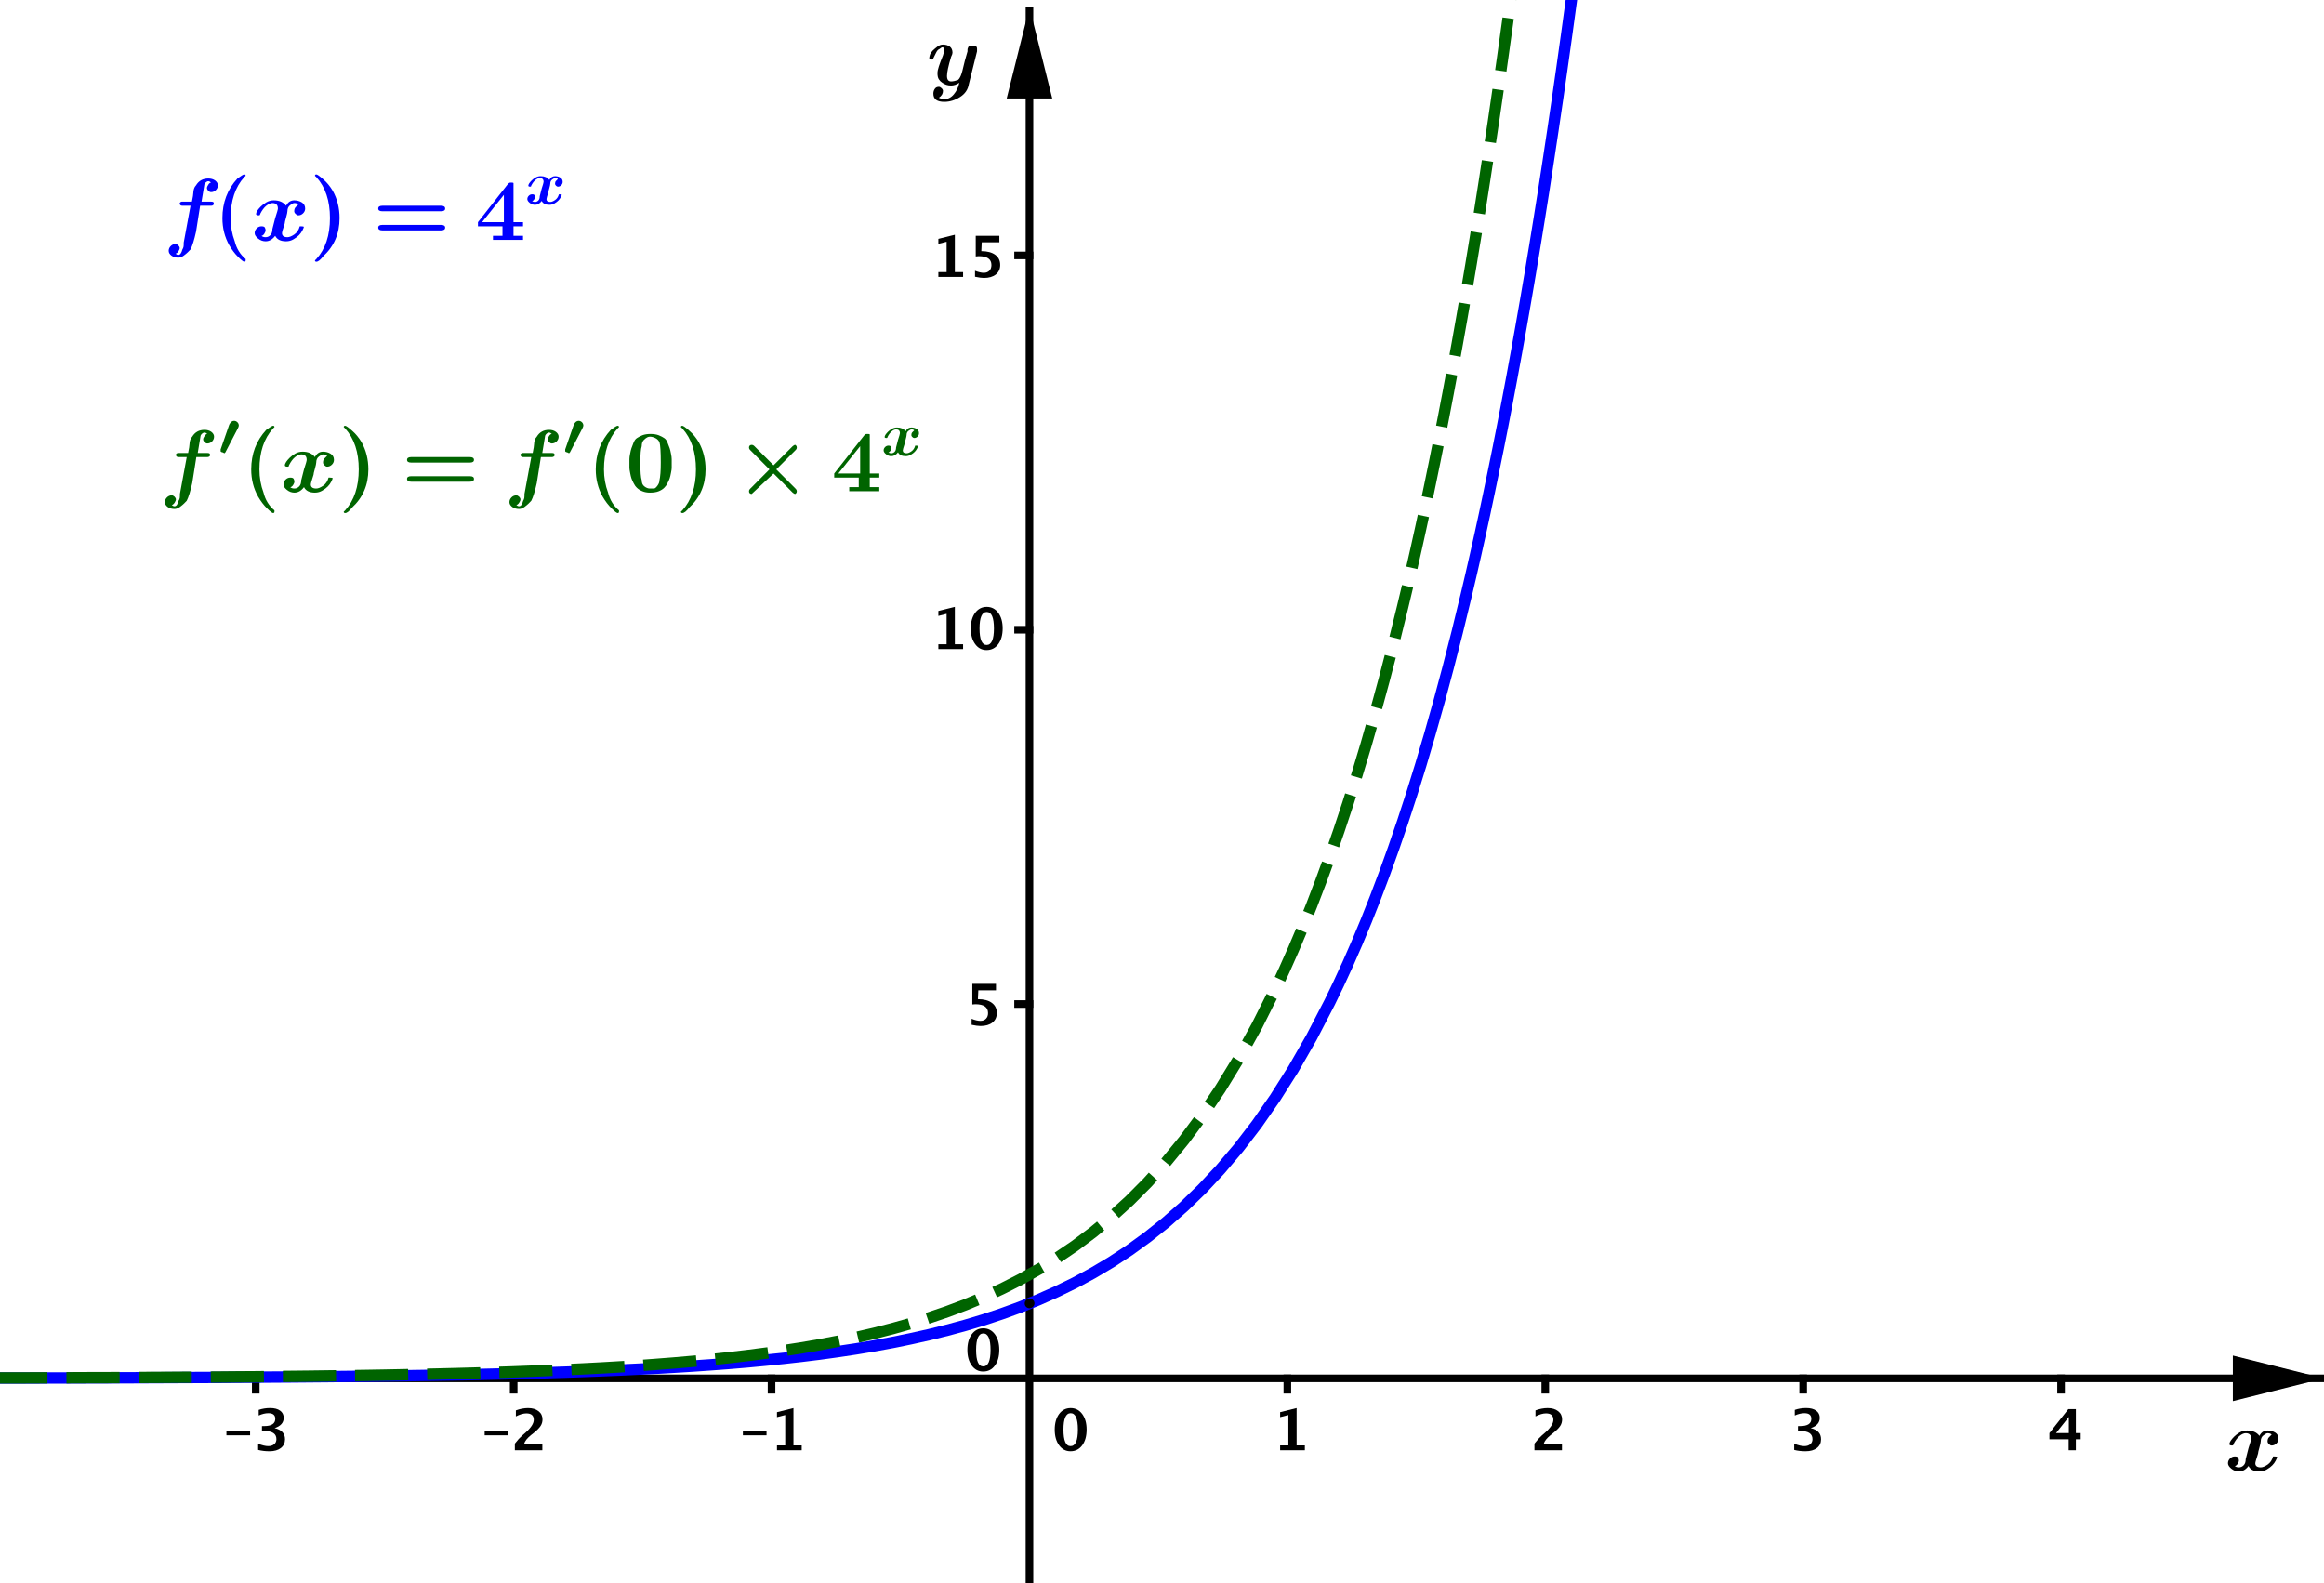 <?xml version='1.0' ?><svg xmlns:dc="http://purl.org/dc/elements/1.1/" xmlns:cc="http://creativecommons.org/ns#" xmlns:rdf="http://www.w3.org/1999/02/22-rdf-syntax-ns#" xmlns:svg="http://www.w3.org/2000/svg" xmlns="http://www.w3.org/2000/svg" id="svg2" version="1.1" width="347.614" height="236.855" viewBox="0.0 6.810079546953406e-2 612 417" preserveAspectRatio="none">
  <defs id="defs630" />
  <title id="title4" />
  <g id="g6" stroke-linecap="square" stroke-miterlimit="10.000" stroke-width="1" stroke-dasharray="none" stroke-dashoffset="0" stroke-linejoin="miter">
    <clipPath id="clip1">
      <path id="path9" d="M 0 0 L 0 417.00 L 614.00 417.00 L 614.00 0 z" />
    </clipPath>
    <g id="g11" clip-path="url(#clip1)">
      <g id="g13" stroke="#000000" stroke-opacity="1" fill="none" stroke-linecap="butt" stroke-width="2">
        <path id="path15" d="M 271.10 3 L 271.10 417.00" />
      </g>
    </g>
    <clipPath id="clip2">
      <path id="path18" d="M 0 0 L 0 417.00 L 614.00 417.00 L 614.00 0 z" />
    </clipPath>
    <g id="g20" clip-path="url(#clip2)">
      <g id="g22" fill="#000000" stroke="none" fill-rule="evenodd" fill-opacity="1">
        <path id="path24" d="M 271.10 2 L 265.10 26.000 L 277.10 26.000" />
      </g>
    </g>
    <clipPath id="clip3">
      <path id="path27" d="M 0 0 L 0 417.00 L 614.00 417.00 L 614.00 0 z" />
    </clipPath>
    <g id="g29" clip-path="url(#clip3)">
      <g id="g31" stroke="#000000" stroke-opacity="1" fill="none" stroke-linecap="butt" stroke-width="2">
        <path id="path33" d="M 0 363.06 L 611.00 363.06" />
      </g>
    </g>
    <clipPath id="clip4">
      <path id="path36" d="M 0 0 L 0 417.00 L 614.00 417.00 L 614.00 0 z" />
    </clipPath>
    <g id="g38" clip-path="url(#clip4)">
      <g id="g40" fill="#000000" stroke="none" fill-rule="evenodd" fill-opacity="1">
        <path id="path42" d="M 612.00 363.06 L 588.00 357.06 L 588.00 369.06" />
      </g>
    </g>
    <clipPath id="clip5">
      <path id="path45" d="M 0 0 L 0 417.00 L 614.00 417.00 L 614.00 0 z" />
    </clipPath>
    <g id="g47" clip-path="url(#clip5)">
      <g id="g49" fill="#000000" stroke="none" fill-rule="nonzero" fill-opacity="1">
        <path id="path51" d="M 59.630 378.07 L 59.630 376.90 L 65.863 376.90 L 65.863 378.07 z M 67.979 381.92 L 67.979 380.29 Q 69.591 380.92 70.638 380.92 Q 71.612 380.92 72.202 380.42 Q 72.792 379.92 72.792 379.09 Q 72.792 376.95 69.649 376.95 L 68.983 376.95 L 68.983 375.65 L 69.547 375.64 Q 72.491 375.64 72.491 373.72 Q 72.491 372.24 70.675 372.24 Q 69.481 372.24 68.126 372.85 L 68.126 371.37 Q 69.554 370.88 71.136 370.88 Q 72.813 370.88 73.762 371.57 Q 74.710 372.26 74.710 373.47 Q 74.710 375.39 72.315 376.18 Q 75.055 376.81 75.055 379.11 Q 75.055 380.57 73.956 381.42 Q 72.857 382.27 70.968 382.27 Q 69.364 382.27 67.979 381.92 z" />
      </g>
    </g>
    <clipPath id="clip6">
      <path id="path54" d="M 0 0 L 0 417.00 L 614.00 417.00 L 614.00 0 z" />
    </clipPath>
    <g id="g56" clip-path="url(#clip6)">
      <g id="g58" stroke="#000000" stroke-opacity="1" fill="none" stroke-linecap="butt" stroke-width="2">
        <path id="path60" d="M 67.350 363.06 L 67.350 366.06" />
      </g>
    </g>
    <clipPath id="clip7">
      <path id="path63" d="M 0 0 L 0 417.00 L 614.00 417.00 L 614.00 0 z" />
    </clipPath>
    <g id="g65" clip-path="url(#clip7)">
      <g id="g67" fill="#000000" stroke="none" fill-rule="nonzero" fill-opacity="1">
        <path id="path69" d="M 127.63 378.07 L 127.63 376.90 L 133.86 376.90 L 133.86 378.07 z M 135.58 382.00 L 135.58 380.29 L 135.69 380.12 Q 136.57 378.96 137.48 378.16 L 138.37 377.38 Q 140.56 375.44 140.56 373.99 Q 140.56 372.29 138.62 372.29 Q 137.43 372.29 135.85 373.09 L 135.85 371.50 Q 137.51 370.89 139.06 370.89 Q 140.78 370.89 141.82 371.71 Q 142.86 372.52 142.86 373.89 Q 142.86 374.84 142.36 375.61 Q 141.85 376.39 140.58 377.42 L 139.85 378.00 Q 138.32 379.23 138.03 380.29 L 142.82 380.29 L 142.82 382.00 z" />
      </g>
    </g>
    <clipPath id="clip8">
      <path id="path72" d="M 0 0 L 0 417.00 L 614.00 417.00 L 614.00 0 z" />
    </clipPath>
    <g id="g74" clip-path="url(#clip8)">
      <g id="g76" stroke="#000000" stroke-opacity="1" fill="none" stroke-linecap="butt" stroke-width="2">
        <path id="path78" d="M 135.27 363.06 L 135.27 366.06" />
      </g>
    </g>
    <clipPath id="clip9">
      <path id="path81" d="M 0 0 L 0 417.00 L 614.00 417.00 L 614.00 0 z" />
    </clipPath>
    <g id="g83" clip-path="url(#clip9)">
      <g id="g85" fill="#000000" stroke="none" fill-rule="nonzero" fill-opacity="1">
        <path id="path87" d="M 195.63 378.07 L 195.63 376.90 L 201.86 376.90 L 201.86 378.07 z M 204.61 382.00 L 204.61 380.73 L 206.78 380.73 L 206.78 372.73 L 204.61 373.28 L 204.61 371.97 L 208.95 370.89 L 208.95 380.73 L 211.12 380.73 L 211.12 382.00 z" />
      </g>
    </g>
    <clipPath id="clip10">
      <path id="path90" d="M 0 0 L 0 417.00 L 614.00 417.00 L 614.00 0 z" />
    </clipPath>
    <g id="g92" clip-path="url(#clip10)">
      <g id="g94" stroke="#000000" stroke-opacity="1" fill="none" stroke-linecap="butt" stroke-width="2">
        <path id="path96" d="M 203.18 363.06 L 203.18 366.06" />
      </g>
    </g>
    <clipPath id="clip11">
      <path id="path99" d="M 0 0 L 0 417.00 L 614.00 417.00 L 614.00 0 z" />
    </clipPath>
    <g id="g101" clip-path="url(#clip11)">
      <g id="g103" fill="#000000" stroke="none" fill-rule="nonzero" fill-opacity="1">
        <path id="path105" d="M 281.90 382.27 Q 280.05 382.27 278.90 380.69 Q 277.75 379.11 277.75 376.58 Q 277.75 374.02 278.90 372.46 Q 280.06 370.89 281.95 370.89 Q 283.83 370.89 284.99 372.45 Q 286.15 374.02 286.15 376.55 Q 286.15 379.15 284.99 380.71 Q 283.83 382.27 281.90 382.27 z M 281.92 380.92 Q 283.85 380.92 283.85 376.58 Q 283.85 372.24 281.95 372.24 Q 280.05 372.24 280.05 376.57 Q 280.05 380.92 281.92 380.92 z" />
      </g>
    </g>
    <clipPath id="clip12">
      <path id="path108" d="M 0 0 L 0 417.00 L 614.00 417.00 L 614.00 0 z" />
    </clipPath>
    <g id="g110" clip-path="url(#clip12)">
      <g id="g112" fill="#000000" stroke="none" fill-rule="nonzero" fill-opacity="1">
        <path id="path114" d="M 337.11 382.00 L 337.11 380.73 L 339.28 380.73 L 339.28 372.73 L 337.11 373.28 L 337.11 371.97 L 341.45 370.89 L 341.45 380.73 L 343.62 380.73 L 343.62 382.00 z" />
      </g>
    </g>
    <clipPath id="clip13">
      <path id="path117" d="M 0 0 L 0 417.00 L 614.00 417.00 L 614.00 0 z" />
    </clipPath>
    <g id="g119" clip-path="url(#clip13)">
      <g id="g121" stroke="#000000" stroke-opacity="1" fill="none" stroke-linecap="butt" stroke-width="2">
        <path id="path123" d="M 339.01 363.06 L 339.01 366.06" />
      </g>
    </g>
    <clipPath id="clip14">
      <path id="path126" d="M 0 0 L 0 417.00 L 614.00 417.00 L 614.00 0 z" />
    </clipPath>
    <g id="g128" clip-path="url(#clip14)">
      <g id="g130" fill="#000000" stroke="none" fill-rule="nonzero" fill-opacity="1">
        <path id="path132" d="M 404.08 382.00 L 404.08 380.29 L 404.19 380.12 Q 405.07 378.96 405.98 378.16 L 406.87 377.38 Q 409.06 375.44 409.06 373.99 Q 409.06 372.29 407.12 372.29 Q 405.93 372.29 404.35 373.09 L 404.35 371.50 Q 406.01 370.89 407.56 370.89 Q 409.28 370.89 410.32 371.71 Q 411.36 372.52 411.36 373.89 Q 411.36 374.84 410.86 375.61 Q 410.35 376.39 409.08 377.42 L 408.35 378.00 Q 406.82 379.23 406.53 380.29 L 411.32 380.29 L 411.32 382.00 z" />
      </g>
    </g>
    <clipPath id="clip15">
      <path id="path135" d="M 0 0 L 0 417.00 L 614.00 417.00 L 614.00 0 z" />
    </clipPath>
    <g id="g137" clip-path="url(#clip15)">
      <g id="g139" stroke="#000000" stroke-opacity="1" fill="none" stroke-linecap="butt" stroke-width="2">
        <path id="path141" d="M 406.93 363.06 L 406.93 366.06" />
      </g>
    </g>
    <clipPath id="clip16">
      <path id="path144" d="M 0 0 L 0 417.00 L 614.00 417.00 L 614.00 0 z" />
    </clipPath>
    <g id="g146" clip-path="url(#clip16)">
      <g id="g148" fill="#000000" stroke="none" fill-rule="nonzero" fill-opacity="1">
        <path id="path150" d="M 472.48 381.92 L 472.48 380.29 Q 474.09 380.92 475.14 380.92 Q 476.11 380.92 476.70 380.42 Q 477.29 379.92 477.29 379.09 Q 477.29 376.95 474.15 376.95 L 473.48 376.95 L 473.48 375.65 L 474.05 375.64 Q 476.99 375.64 476.99 373.72 Q 476.99 372.24 475.17 372.24 Q 473.98 372.24 472.63 372.85 L 472.63 371.37 Q 474.05 370.88 475.64 370.88 Q 477.31 370.88 478.26 371.57 Q 479.21 372.26 479.21 373.47 Q 479.21 375.39 476.82 376.18 Q 479.55 376.81 479.55 379.11 Q 479.55 380.57 478.46 381.42 Q 477.36 382.27 475.47 382.27 Q 473.86 382.27 472.48 381.92 z" />
      </g>
    </g>
    <clipPath id="clip17">
      <path id="path153" d="M 0 0 L 0 417.00 L 614.00 417.00 L 614.00 0 z" />
    </clipPath>
    <g id="g155" clip-path="url(#clip17)">
      <g id="g157" stroke="#000000" stroke-opacity="1" fill="none" stroke-linecap="butt" stroke-width="2">
        <path id="path159" d="M 474.84 363.06 L 474.84 366.06" />
      </g>
    </g>
    <clipPath id="clip18">
      <path id="path162" d="M 0 0 L 0 417.00 L 614.00 417.00 L 614.00 0 z" />
    </clipPath>
    <g id="g164" clip-path="url(#clip18)">
      <g id="g166" fill="#000000" stroke="none" fill-rule="nonzero" fill-opacity="1">
        <path id="path168" d="M 544.76 382.00 L 544.76 379.11 L 539.70 379.11 L 539.70 377.48 L 544.68 371.16 L 546.66 371.16 L 546.66 377.48 L 547.93 377.48 L 547.93 379.11 L 546.66 379.11 L 546.66 382.00 z M 541.44 377.48 L 544.81 377.48 L 544.81 373.23 z" />
      </g>
    </g>
    <clipPath id="clip19">
      <path id="path171" d="M 0 0 L 0 417.00 L 614.00 417.00 L 614.00 0 z" />
    </clipPath>
    <g id="g173" clip-path="url(#clip19)">
      <g id="g175" stroke="#000000" stroke-opacity="1" fill="none" stroke-linecap="butt" stroke-width="2">
        <path id="path177" d="M 542.76 363.06 L 542.76 366.06" />
      </g>
    </g>
    <clipPath id="clip20">
      <path id="path180" d="M 0 0 L 0 417.00 L 614.00 417.00 L 614.00 0 z" />
    </clipPath>
    <g id="g182" clip-path="url(#clip20)">
      <g id="g184" fill="#000000" stroke="none" fill-rule="nonzero" fill-opacity="1">
        <path id="path186" d="M 258.90 361.27 Q 257.05 361.27 255.90 359.69 Q 254.75 358.11 254.75 355.58 Q 254.75 353.02 255.90 351.46 Q 257.06 349.89 258.95 349.89 Q 260.83 349.89 261.99 351.45 Q 263.15 353.02 263.15 355.55 Q 263.15 358.15 261.99 359.71 Q 260.83 361.27 258.90 361.27 z M 258.92 359.92 Q 260.85 359.92 260.85 355.58 Q 260.85 351.24 258.95 351.24 Q 257.05 351.24 257.05 355.57 Q 257.05 359.92 258.92 359.92 z" />
      </g>
    </g>
    <clipPath id="clip21">
      <path id="path189" d="M 0 0 L 0 417.00 L 614.00 417.00 L 614.00 0 z" />
    </clipPath>
    <g id="g191" clip-path="url(#clip21)">
      <g id="g193" fill="#000000" stroke="none" fill-rule="nonzero" fill-opacity="1">
        <path id="path195" d="M 255.86 269.96 L 255.86 268.38 Q 257.24 268.92 258.17 268.92 Q 259.10 268.92 259.64 268.36 Q 260.19 267.81 260.19 266.87 Q 260.19 264.54 256.84 264.54 Q 256.45 264.54 256.05 264.60 L 256.05 259.16 L 262.28 259.16 L 262.28 260.87 L 257.63 260.87 L 257.52 263.21 Q 259.87 263.21 261.18 264.17 Q 262.50 265.13 262.50 266.85 Q 262.50 268.44 261.35 269.36 Q 260.20 270.27 258.20 270.27 Q 257.35 270.27 255.86 269.96 z" />
      </g>
    </g>
    <clipPath id="clip22">
      <path id="path198" d="M 0 0 L 0 417.00 L 614.00 417.00 L 614.00 0 z" />
    </clipPath>
    <g id="g200" clip-path="url(#clip22)">
      <g id="g202" stroke="#000000" stroke-opacity="1" fill="none" stroke-linecap="butt" stroke-width="2">
        <path id="path204" d="M 268.10 264.49 L 271.10 264.49" />
      </g>
    </g>
    <clipPath id="clip23">
      <path id="path207" d="M 0 0 L 0 417.00 L 614.00 417.00 L 614.00 0 z" />
    </clipPath>
    <g id="g209" clip-path="url(#clip23)">
      <g id="g211" fill="#000000" stroke="none" fill-rule="nonzero" fill-opacity="1">
        <path id="path213" d="M 247.11 171.00 L 247.11 169.73 L 249.28 169.73 L 249.28 161.73 L 247.11 162.28 L 247.11 160.97 L 251.45 159.89 L 251.45 169.73 L 253.62 169.73 L 253.62 171.00 z M 259.79 171.27 Q 257.95 171.27 256.80 169.69 Q 255.64 168.11 255.64 165.58 Q 255.64 163.02 256.80 161.46 Q 257.96 159.89 259.85 159.89 Q 261.72 159.89 262.88 161.45 Q 264.04 163.02 264.04 165.55 Q 264.04 168.15 262.88 169.71 Q 261.72 171.27 259.79 171.27 z M 259.82 169.92 Q 261.74 169.92 261.74 165.58 Q 261.74 161.24 259.85 161.24 Q 257.95 161.24 257.95 165.57 Q 257.95 169.92 259.82 169.92 z" />
      </g>
    </g>
    <clipPath id="clip24">
      <path id="path216" d="M 0 0 L 0 417.00 L 614.00 417.00 L 614.00 0 z" />
    </clipPath>
    <g id="g218" clip-path="url(#clip24)">
      <g id="g220" stroke="#000000" stroke-opacity="1" fill="none" stroke-linecap="butt" stroke-width="2">
        <path id="path222" d="M 268.10 165.91 L 271.10 165.91" />
      </g>
    </g>
    <clipPath id="clip25">
      <path id="path225" d="M 0 0 L 0 417.00 L 614.00 417.00 L 614.00 0 z" />
    </clipPath>
    <g id="g227" clip-path="url(#clip25)">
      <g id="g229" fill="#000000" stroke="none" fill-rule="nonzero" fill-opacity="1">
        <path id="path231" d="M 247.11 73.000 L 247.11 71.733 L 249.28 71.733 L 249.28 63.735 L 247.11 64.277 L 247.11 62.973 L 251.45 61.889 L 251.45 71.733 L 253.62 71.733 L 253.62 73.000 z M 256.76 72.956 L 256.76 71.381 Q 258.14 71.916 259.06 71.916 Q 259.99 71.916 260.54 71.363 Q 261.08 70.810 261.08 69.865 Q 261.08 67.536 257.74 67.536 Q 257.34 67.536 256.95 67.602 L 256.95 62.160 L 263.17 62.160 L 263.17 63.874 L 258.53 63.874 L 258.42 66.210 Q 260.76 66.210 262.08 67.170 Q 263.39 68.129 263.39 69.851 Q 263.39 71.440 262.24 72.355 Q 261.09 73.271 259.09 73.271 Q 258.24 73.271 256.76 72.956 z" />
      </g>
    </g>
    <clipPath id="clip26">
      <path id="path234" d="M 0 0 L 0 417.00 L 614.00 417.00 L 614.00 0 z" />
    </clipPath>
    <g id="g236" clip-path="url(#clip26)">
      <g id="g238" stroke="#000000" stroke-opacity="1" fill="none" stroke-linecap="butt" stroke-width="2">
        <path id="path240" d="M 268.10 67.340 L 271.10 67.340" />
      </g>
    </g>
    <g id="misc" />
    <g id="layer0">
      <clipPath id="clip27">
        <path id="path245" d="M 0 0 L 0 417.00 L 614.00 417.00 L 614.00 0 z" />
      </clipPath>
      <g id="g247" clip-path="url(#clip27)">
        <g id="g249" stroke="#0000ff" stroke-opacity="1" fill="none" stroke-linecap="round" stroke-width="3" stroke-linejoin="round">
          <path id="path251" d="M 0 362.98 L 4.797 362.97 L 9.594 362.97 L 14.391 362.96 L 19.188 362.95 L 23.984 362.93 L 28.781 362.92 L 33.578 362.91 L 38.375 362.89 L 43.172 362.87 L 47.969 362.85 L 52.766 362.83 L 57.562 362.81 L 62.359 362.78 L 67.156 362.75 L 71.953 362.72 L 76.750 362.69 L 81.547 362.65 L 86.344 362.61 L 91.141 362.56 L 95.938 362.51 L 100.73 362.45 L 105.53 362.39 L 110.33 362.32 L 115.12 362.24 L 119.92 362.16 L 124.72 362.07 L 129.52 361.96 L 134.31 361.85 L 139.11 361.73 L 143.91 361.59 L 148.70 361.44 L 153.50 361.27 L 158.30 361.09 L 163.09 360.89 L 167.89 360.66 L 172.69 360.42 L 177.48 360.14 L 182.28 359.84 L 187.08 359.51 L 191.88 359.15 L 196.67 358.75 L 201.47 358.30 L 206.27 357.81 L 211.06 357.27 L 215.86 356.68 L 220.66 356.02 L 225.45 355.30 L 230.25 354.50 L 235.05 353.62 L 239.84 352.64 L 244.64 351.57 L 249.44 350.39 L 254.23 349.09 L 259.03 347.65 L 263.83 346.06 L 268.62 344.32 L 273.42 342.39 L 278.22 340.26 L 283.02 337.92 L 287.81 335.33 L 292.61 332.48 L 297.41 329.33 L 302.20 325.86 L 307.00 322.03 L 311.80 317.81 L 316.59 313.16 L 321.39 308.02 L 326.19 302.36 L 330.98 296.12 L 335.78 289.23 L 340.58 281.64 L 345.38 273.26 L 350.17 264.02 L 352.57 259.05 L 354.97 253.84 L 357.37 248.36 L 359.77 242.60 L 362.16 236.56 L 364.56 230.21 L 366.96 223.54 L 369.36 216.54 L 371.76 209.19 L 374.16 201.47 L 376.55 193.36 L 378.95 184.85 L 381.35 175.91 L 383.75 166.52 L 386.15 156.65 L 387.35 151.54 L 388.55 146.30 L 389.75 140.93 L 390.95 135.42 L 392.14 129.78 L 393.34 124.00 L 394.54 118.08 L 395.74 112.00 L 396.94 105.78 L 398.14 99.407 L 399.34 92.874 L 400.54 86.178 L 401.74 79.317 L 402.94 72.286 L 404.14 65.080 L 405.34 57.696 L 406.54 50.129 L 407.73 42.374 L 408.93 34.427 L 410.13 26.283 L 411.33 17.938 L 412.53 9.385 L 413.73 .621 L 414.93 -8.361" />
          <title id="title253">Function f</title>
          <desc id="desc255">Function f: f(x) = a^x</desc>
        </g>
      </g>
      <clipPath id="clip28">
        <path id="path258" d="M 0 0 L 0 417.00 L 614.00 417.00 L 614.00 0 z" />
      </clipPath>
      <g id="g260" clip-path="url(#clip28)">
        <g id="g262" stroke="#006400" stroke-opacity="1" fill="none" stroke-linecap="butt" stroke-width="3" stroke-dasharray="11.000,8" stroke-linejoin="round">
          <path id="path264" d="M 0 362.95 L 4.797 362.94 L 9.594 362.93 L 14.391 362.92 L 19.188 362.90 L 23.984 362.88 L 28.781 362.87 L 33.578 362.85 L 38.375 362.82 L 43.172 362.80 L 47.969 362.77 L 52.766 362.74 L 57.562 362.71 L 62.359 362.67 L 67.156 362.64 L 71.953 362.59 L 76.750 362.54 L 81.547 362.49 L 86.344 362.43 L 91.141 362.37 L 95.938 362.30 L 100.73 362.22 L 105.53 362.13 L 110.33 362.03 L 115.12 361.93 L 119.92 361.81 L 124.72 361.68 L 129.52 361.54 L 134.31 361.39 L 139.11 361.21 L 143.91 361.02 L 148.70 360.81 L 153.50 360.58 L 158.30 360.33 L 163.09 360.05 L 167.89 359.74 L 172.69 359.39 L 177.48 359.02 L 182.28 358.60 L 187.08 358.14 L 191.88 357.64 L 196.67 357.08 L 201.47 356.46 L 206.27 355.78 L 211.06 355.04 L 215.86 354.21 L 220.66 353.30 L 225.45 352.30 L 230.25 351.19 L 235.05 349.97 L 239.84 348.62 L 244.64 347.13 L 249.44 345.50 L 254.23 343.69 L 259.03 341.70 L 263.83 339.50 L 268.62 337.07 L 273.42 334.40 L 278.22 331.45 L 283.02 328.20 L 287.81 324.62 L 292.61 320.66 L 297.41 316.30 L 302.20 311.49 L 307.00 306.18 L 311.80 300.33 L 316.59 293.88 L 321.39 286.76 L 326.19 278.91 L 330.98 270.26 L 335.78 260.71 L 338.18 255.58 L 340.58 250.18 L 342.98 244.52 L 345.38 238.57 L 347.77 232.33 L 350.17 225.77 L 352.57 218.88 L 354.97 211.64 L 357.37 204.05 L 359.77 196.07 L 362.16 187.69 L 364.56 178.89 L 366.96 169.65 L 369.36 159.94 L 370.56 154.91 L 371.76 149.75 L 372.96 144.47 L 374.16 139.05 L 375.36 133.50 L 376.55 127.81 L 377.75 121.98 L 378.95 116.01 L 380.15 109.88 L 381.35 103.61 L 382.55 97.180 L 383.75 90.591 L 384.95 83.839 L 386.15 76.920 L 387.35 69.829 L 388.55 62.563 L 389.75 55.116 L 390.95 47.485 L 392.14 39.665 L 393.34 31.651 L 394.54 23.438 L 395.74 15.022 L 396.94 6.398 L 398.14 -2.441 L 399.34 -11.498" />
          <title id="title266">Function f&#39;</title>
          <desc id="desc268">Function f&#39;: Derivative of f: f&#39;(x) = a^x ln(a)</desc>
        </g>
      </g>
      <clipPath id="clip29">
        <path id="path271" d="M 0 0 L 0 417.00 L 614.00 417.00 L 614.00 0 z" />
      </clipPath>
      <g id="g273" clip-path="url(#clip29)">
        <g id="g275" stroke="#000000" stroke-opacity="1" fill="none" stroke-linecap="round" stroke-width="2.5" stroke-linejoin="round">
          <path id="path277" d="M 271.10 343.35 L 271.16 343.32" />
          <title id="title279">Segment i</title>
          <desc id="desc281">Segment i: Segment [A, B]</desc>
        </g>
      </g>
      <g id="g283" transform="matrix(23.000, 0, 0, 23.000, 42.000, 129.44)">
        <clipPath id="clip30">
          <path id="path286" d="M -1.826 -5.628 L -1.826 12.503 L 24.870 12.503 L 24.870 -5.628 z" />
        </clipPath>
        <g id="g288" clip-path="url(#clip30)">
          <g id="g290" fill="#006400" stroke="none" fill-rule="nonzero" fill-opacity="1">
            <path id="path292" d="M .422 -.391 L .375 -.094 Q .344 .047 .312 .109 Q .297 .125 .281 .141 Q .266 .156 .234 .18 Q .203 .203 .172 .203 Q .125 .203 .094 .18 Q .062 .156 .062 .125 Q .062 .094 .086 .07 Q .109 .047 .141 .047 Q .156 .047 .172 .062 Q .188 .078 .188 .094 Q .188 .109 .172 .133 Q .156 .156 .141 .156 Q .156 .172 .172 .172 Q .203 .172 .219 .109 Q .219 .109 .227 .094 Q .234 .078 .234 .055 Q .234 .031 .234 .031 L .312 -.391 L .219 -.391 Q .188 -.391 .188 -.422 Q .188 -.422 .195 -.43 Q .203 -.438 .211 -.438 Q .219 -.438 .234 -.438 L .328 -.438 Q .344 -.516 .344 -.539 Q .344 -.562 .352 -.586 Q .359 -.609 .375 -.625 Q .422 -.703 .516 -.703 Q .562 -.703 .594 -.68 Q .625 -.656 .625 -.625 Q .625 -.594 .602 -.57 Q .578 -.547 .547 -.547 Q .531 -.547 .516 -.562 Q .5 -.578 .5 -.594 Q .5 -.609 .516 -.633 Q .531 -.656 .547 -.656 Q .531 -.672 .516 -.672 Q .5 -.672 .484 -.656 Q .469 -.641 .469 -.625 L .438 -.438 L .547 -.438 Q .578 -.438 .578 -.422 Q .578 -.406 .578 -.406 Q .578 -.406 .57 -.398 Q .562 -.391 .547 -.391 L .422 -.391 z" />
            <title id="title294">f&#39;(x) = f&#39;(0)\times 4^x</title>
            <desc id="desc296">Text text4: &quot;f&#39;(x) = f&#39;(0)\times &quot; + (FormulaText[a]) + &quot;^x&quot;</desc>
          </g>
        </g>
      </g>
      <g id="g298" transform="matrix(16.100, 0, 0, 16.100, 57.605, 119.94)">
        <clipPath id="clip31">
          <path id="path301" d="M -3.578 -7.45 L -3.578 18.451 L 34.559 18.451 L 34.559 -7.45 z" />
        </clipPath>
        <g id="g303" clip-path="url(#clip31)">
          <g id="g305" fill="#006400" stroke="none" fill-rule="nonzero" fill-opacity="1">
            <path id="path307" d="M .312 -.438 L .109 -.047 Q .094 -.031 .094 -.031 Q .094 -.031 .062 -.047 Q .047 -.047 .039 -.055 Q .031 -.062 .031 -.062 Q .031 -.078 .031 -.094 L .172 -.5 Q .203 -.562 .25 -.562 Q .281 -.562 .305 -.539 Q .328 -.516 .328 -.484 Q .328 -.469 .312 -.438 z" />
            <title id="title309">f&#39;(x) = f&#39;(0)\times 4^x</title>
            <desc id="desc311">Text text4: &quot;f&#39;(x) = f&#39;(0)\times &quot; + (FormulaText[a]) + &quot;^x&quot;</desc>
          </g>
        </g>
      </g>
      <g id="g313" transform="matrix(23.000, 0, 0, 23.000, 63.650, 129.44)">
        <clipPath id="clip32">
          <path id="path316" d="M -2.767 -5.628 L -2.767 12.503 L 23.928 12.503 L 23.928 -5.628 z" />
        </clipPath>
        <g id="g318" clip-path="url(#clip32)">
          <g id="g320" fill="#006400" stroke="none" fill-rule="nonzero" fill-opacity="1">
            <path id="path322" d="M .375 .219 L .375 .234 Q .375 .234 .375 .234 Q .375 .25 .359 .25 Q .344 .25 .289 .195 Q .234 .141 .188 .062 Q .109 -.078 .109 -.25 Q .109 -.516 .281 -.703 Q .344 -.75 .359 -.75 Q .375 -.75 .375 -.734 Q .375 -.734 .359 -.719 Q .203 -.547 .203 -.25 Q .203 -.109 .25 .016 Q .281 .141 .375 .219 z" />
            <title id="title324">f&#39;(x) = f&#39;(0)\times 4^x</title>
            <desc id="desc326">Text text4: &quot;f&#39;(x) = f&#39;(0)\times &quot; + (FormulaText[a]) + &quot;^x&quot;</desc>
          </g>
        </g>
      </g>
      <g id="g328" transform="matrix(23.000, 0, 0, 23.000, 73.936, 129.44)">
        <clipPath id="clip33">
          <path id="path331" d="M -3.215 -5.628 L -3.215 12.503 L 23.481 12.503 L 23.481 -5.628 z" />
        </clipPath>
        <g id="g333" clip-path="url(#clip33)">
          <g id="g335" fill="#006400" stroke="none" fill-rule="nonzero" fill-opacity="1">
            <path id="path337" d="M .531 -.406 Q .516 -.422 .484 -.422 Q .469 -.422 .438 -.398 Q .406 -.375 .406 -.328 Q .406 -.312 .391 -.258 Q .375 -.203 .375 -.188 Q .344 -.094 .344 -.078 Q .344 -.031 .406 -.031 Q .438 -.031 .484 -.062 Q .531 -.094 .547 -.156 Q .547 -.156 .562 -.156 Q .594 -.156 .594 -.148 Q .594 -.141 .578 -.109 Q .562 -.078 .539 -.055 Q .516 -.031 .477 -.008 Q .438 .016 .391 .016 Q .297 .016 .266 -.047 Q .219 .016 .156 .016 Q .109 .016 .07 -.016 Q .031 -.047 .031 -.078 Q .031 -.109 .055 -.133 Q .078 -.156 .109 -.156 Q .141 -.156 .148 -.141 Q .156 -.125 .156 -.109 Q .156 -.094 .141 -.07 Q .125 -.047 .109 -.047 Q .125 -.031 .156 -.031 Q .188 -.031 .211 -.055 Q .234 -.078 .234 -.125 L .266 -.25 Q .297 -.344 .297 -.359 Q .297 -.422 .234 -.422 Q .203 -.422 .164 -.391 Q .125 -.359 .094 -.297 Q .094 -.281 .078 -.281 Q .047 -.281 .047 -.297 Q .047 -.312 .062 -.336 Q .078 -.359 .102 -.383 Q .125 -.406 .164 -.43 Q .203 -.453 .25 -.453 Q .344 -.453 .391 -.391 Q .422 -.453 .484 -.453 Q .531 -.453 .57 -.43 Q .609 -.406 .609 -.359 Q .609 -.328 .586 -.305 Q .562 -.281 .531 -.281 Q .516 -.281 .5 -.297 Q .484 -.312 .484 -.328 Q .484 -.359 .5 -.375 Q .516 -.391 .531 -.406 z" />
            <title id="title339">f&#39;(x) = f&#39;(0)\times 4^x</title>
            <desc id="desc341">Text text4: &quot;f&#39;(x) = f&#39;(0)\times &quot; + (FormulaText[a]) + &quot;^x&quot;</desc>
          </g>
        </g>
      </g>
      <g id="g343" transform="matrix(23.000, 0, 0, 23.000, 89.094, 129.44)">
        <clipPath id="clip34">
          <path id="path346" d="M -3.874 -5.628 L -3.874 12.503 L 22.822 12.503 L 22.822 -5.628 z" />
        </clipPath>
        <g id="g348" clip-path="url(#clip34)">
          <g id="g350" fill="#006400" stroke="none" fill-rule="nonzero" fill-opacity="1">
            <path id="path352" d="M .344 -.25 Q .344 .016 .156 .188 Q .109 .25 .078 .25 Q .062 .25 .062 .234 Q .062 .234 .078 .219 Q .234 .047 .234 -.25 Q .234 -.547 .078 -.719 Q .062 -.734 .062 -.734 Q .062 -.75 .078 -.75 Q .094 -.75 .156 -.695 Q .219 -.641 .266 -.562 Q .344 -.422 .344 -.25 z" />
            <title id="title354">f&#39;(x) = f&#39;(0)\times 4^x</title>
            <desc id="desc356">Text text4: &quot;f&#39;(x) = f&#39;(0)\times &quot; + (FormulaText[a]) + &quot;^x&quot;</desc>
          </g>
        </g>
      </g>
      <g id="g358" transform="matrix(23.000, 0, 0, 23.000, 105.77, 129.44)">
        <clipPath id="clip35">
          <path id="path361" d="M -4.599 -5.628 L -4.599 12.503 L 22.097 12.503 L 22.097 -5.628 z" />
        </clipPath>
        <g id="g363" clip-path="url(#clip35)">
          <g id="g365" fill="#006400" stroke="none" fill-rule="nonzero" fill-opacity="1">
            <path id="path367" d="M .781 -.328 L .109 -.328 Q .062 -.328 .062 -.359 Q .062 -.391 .109 -.391 L .781 -.391 Q .828 -.391 .828 -.359 Q .828 -.328 .781 -.328 z M .781 -.109 L .109 -.109 Q .062 -.109 .062 -.141 Q .062 -.172 .109 -.172 L .781 -.172 Q .828 -.172 .828 -.141 Q .828 -.109 .781 -.109 z" />
            <title id="title369">f&#39;(x) = f&#39;(0)\times 4^x</title>
            <desc id="desc371">Text text4: &quot;f&#39;(x) = f&#39;(0)\times &quot; + (FormulaText[a]) + &quot;^x&quot;</desc>
          </g>
        </g>
      </g>
      <g id="g373" transform="matrix(23.000, 0, 0, 23.000, 132.73, 129.44)">
        <clipPath id="clip36">
          <path id="path376" d="M -5.771 -5.628 L -5.771 12.503 L 20.925 12.503 L 20.925 -5.628 z" />
        </clipPath>
        <g id="g378" clip-path="url(#clip36)">
          <g id="g380" fill="#006400" stroke="none" fill-rule="nonzero" fill-opacity="1">
            <path id="path382" d="M .422 -.391 L .375 -.094 Q .344 .047 .312 .109 Q .297 .125 .281 .141 Q .266 .156 .234 .18 Q .203 .203 .172 .203 Q .125 .203 .094 .18 Q .062 .156 .062 .125 Q .062 .094 .086 .07 Q .109 .047 .141 .047 Q .156 .047 .172 .062 Q .188 .078 .188 .094 Q .188 .109 .172 .133 Q .156 .156 .141 .156 Q .156 .172 .172 .172 Q .203 .172 .219 .109 Q .219 .109 .227 .094 Q .234 .078 .234 .055 Q .234 .031 .234 .031 L .312 -.391 L .219 -.391 Q .188 -.391 .188 -.422 Q .188 -.422 .195 -.43 Q .203 -.438 .211 -.438 Q .219 -.438 .234 -.438 L .328 -.438 Q .344 -.516 .344 -.539 Q .344 -.562 .352 -.586 Q .359 -.609 .375 -.625 Q .422 -.703 .516 -.703 Q .562 -.703 .594 -.68 Q .625 -.656 .625 -.625 Q .625 -.594 .602 -.57 Q .578 -.547 .547 -.547 Q .531 -.547 .516 -.562 Q .5 -.578 .5 -.594 Q .5 -.609 .516 -.633 Q .531 -.656 .547 -.656 Q .531 -.672 .516 -.672 Q .5 -.672 .484 -.656 Q .469 -.641 .469 -.625 L .438 -.438 L .547 -.438 Q .578 -.438 .578 -.422 Q .578 -.406 .578 -.406 Q .578 -.406 .57 -.398 Q .562 -.391 .547 -.391 L .422 -.391 z" />
            <title id="title384">f&#39;(x) = f&#39;(0)\times 4^x</title>
            <desc id="desc386">Text text4: &quot;f&#39;(x) = f&#39;(0)\times &quot; + (FormulaText[a]) + &quot;^x&quot;</desc>
          </g>
        </g>
      </g>
      <g id="g388" transform="matrix(16.100, 0, 0, 16.100, 148.34, 119.94)">
        <clipPath id="clip37">
          <path id="path391" d="M -9.213 -7.45 L -9.213 18.451 L 28.923 18.451 L 28.923 -7.45 z" />
        </clipPath>
        <g id="g393" clip-path="url(#clip37)">
          <g id="g395" fill="#006400" stroke="none" fill-rule="nonzero" fill-opacity="1">
            <path id="path397" d="M .312 -.438 L .109 -.047 Q .094 -.031 .094 -.031 Q .094 -.031 .062 -.047 Q .047 -.047 .039 -.055 Q .031 -.062 .031 -.062 Q .031 -.078 .031 -.094 L .172 -.5 Q .203 -.562 .25 -.562 Q .281 -.562 .305 -.539 Q .328 -.516 .328 -.484 Q .328 -.469 .312 -.438 z" />
            <title id="title399">f&#39;(x) = f&#39;(0)\times 4^x</title>
            <desc id="desc401">Text text4: &quot;f&#39;(x) = f&#39;(0)\times &quot; + (FormulaText[a]) + &quot;^x&quot;</desc>
          </g>
        </g>
      </g>
      <g id="g403" transform="matrix(23.000, 0, 0, 23.000, 154.38, 129.44)">
        <clipPath id="clip38">
          <path id="path406" d="M -6.712 -5.628 L -6.712 12.503 L 19.983 12.503 L 19.983 -5.628 z" />
        </clipPath>
        <g id="g408" clip-path="url(#clip38)">
          <g id="g410" fill="#006400" stroke="none" fill-rule="nonzero" fill-opacity="1">
            <path id="path412" d="M .375 .219 L .375 .234 Q .375 .234 .375 .234 Q .375 .25 .359 .25 Q .344 .25 .289 .195 Q .234 .141 .188 .062 Q .109 -.078 .109 -.25 Q .109 -.516 .281 -.703 Q .344 -.75 .359 -.75 Q .375 -.75 .375 -.734 Q .375 -.734 .359 -.719 Q .203 -.547 .203 -.25 Q .203 -.109 .25 .016 Q .281 .141 .375 .219 z" />
            <title id="title414">f&#39;(x) = f&#39;(0)\times 4^x</title>
            <desc id="desc416">Text text4: &quot;f&#39;(x) = f&#39;(0)\times &quot; + (FormulaText[a]) + &quot;^x&quot;</desc>
          </g>
        </g>
      </g>
      <g id="g418" transform="matrix(23.000, 0, 0, 23.000, 164.67, 129.44)">
        <clipPath id="clip39">
          <path id="path421" d="M -7.159 -5.628 L -7.159 12.503 L 19.536 12.503 L 19.536 -5.628 z" />
        </clipPath>
        <g id="g423" clip-path="url(#clip39)">
          <g id="g425" fill="#006400" stroke="none" fill-rule="nonzero" fill-opacity="1">
            <path id="path427" d="M .531 -.312 Q .531 -.281 .531 -.266 Q .531 -.25 .523 -.211 Q .516 -.172 .508 -.148 Q .5 -.125 .484 -.094 Q .469 -.062 .445 -.039 Q .422 -.016 .383 -0 Q .344 .016 .281 .016 Q .234 .016 .195 -0 Q .156 -.016 .133 -.039 Q .109 -.062 .094 -.094 Q .078 -.125 .07 -.148 Q .062 -.172 .055 -.211 Q .047 -.25 .047 -.266 Q .047 -.281 .047 -.312 Q .047 -.344 .047 -.367 Q .047 -.391 .055 -.43 Q .062 -.469 .07 -.492 Q .078 -.516 .094 -.555 Q .109 -.594 .133 -.609 Q .156 -.625 .195 -.641 Q .234 -.656 .289 -.656 Q .344 -.656 .383 -.641 Q .422 -.625 .445 -.609 Q .469 -.594 .484 -.555 Q .5 -.516 .508 -.492 Q .516 -.469 .523 -.43 Q .531 -.391 .531 -.367 Q .531 -.344 .531 -.312 z M .281 -.031 Q .312 -.031 .328 -.031 Q .344 -.031 .367 -.062 Q .391 -.094 .391 -.125 Q .406 -.188 .406 -.328 Q .406 -.516 .391 -.562 Q .375 -.594 .344 -.609 Q .312 -.625 .281 -.625 Q .266 -.625 .25 -.617 Q .234 -.609 .211 -.586 Q .188 -.562 .188 -.516 Q .172 -.469 .172 -.328 Q .172 -.172 .188 -.125 Q .188 -.078 .219 -.055 Q .25 -.031 .281 -.031 z" />
            <title id="title429">f&#39;(x) = f&#39;(0)\times 4^x</title>
            <desc id="desc431">Text text4: &quot;f&#39;(x) = f&#39;(0)\times &quot; + (FormulaText[a]) + &quot;^x&quot;</desc>
          </g>
        </g>
      </g>
      <g id="g433" transform="matrix(23.000, 0, 0, 23.000, 177.89, 129.44)">
        <clipPath id="clip40">
          <path id="path436" d="M -7.734 -5.628 L -7.734 12.503 L 18.961 12.503 L 18.961 -5.628 z" />
        </clipPath>
        <g id="g438" clip-path="url(#clip40)">
          <g id="g440" fill="#006400" stroke="none" fill-rule="nonzero" fill-opacity="1">
            <path id="path442" d="M .344 -.25 Q .344 .016 .156 .188 Q .109 .25 .078 .25 Q .062 .25 .062 .234 Q .062 .234 .078 .219 Q .234 .047 .234 -.25 Q .234 -.547 .078 -.719 Q .062 -.734 .062 -.734 Q .062 -.75 .078 -.75 Q .094 -.75 .156 -.695 Q .219 -.641 .266 -.562 Q .344 -.422 .344 -.25 z" />
            <title id="title444">f&#39;(x) = f&#39;(0)\times 4^x</title>
            <desc id="desc446">Text text4: &quot;f&#39;(x) = f&#39;(0)\times &quot; + (FormulaText[a]) + &quot;^x&quot;</desc>
          </g>
        </g>
      </g>
      <g id="g448" transform="matrix(23.000, 0, 0, 23.000, 193.29, 129.44)">
        <clipPath id="clip41">
          <path id="path451" d="M -8.404 -5.628 L -8.404 12.503 L 18.292 12.503 L 18.292 -5.628 z" />
        </clipPath>
        <g id="g453" clip-path="url(#clip41)">
          <g id="g455" fill="#006400" stroke="none" fill-rule="nonzero" fill-opacity="1">
            <path id="path457" d="M .484 -.25 L .703 -.031 Q .719 -.016 .719 -0 Q .719 .016 .711 .023 Q .703 .031 .703 .031 Q .688 .031 .672 .016 L .453 -.203 L .219 .016 Q .203 .031 .203 .031 Q .188 .031 .18 .023 Q .172 .016 .172 -0 Q .172 -.016 .188 -.031 L .406 -.25 L .188 -.469 Q .172 -.484 .172 -.5 Q .172 -.516 .18 -.523 Q .188 -.531 .203 -.531 Q .219 -.531 .234 -.516 L .453 -.297 L .672 -.516 Q .688 -.531 .703 -.531 Q .703 -.531 .711 -.523 Q .719 -.516 .719 -.5 Q .719 -.484 .703 -.469 L .484 -.25 z" />
            <title id="title459">f&#39;(x) = f&#39;(0)\times 4^x</title>
            <desc id="desc461">Text text4: &quot;f&#39;(x) = f&#39;(0)\times &quot; + (FormulaText[a]) + &quot;^x&quot;</desc>
          </g>
        </g>
      </g>
      <g id="g463" transform="matrix(23.000, 0, 0, 23.000, 218.97, 129.44)">
        <clipPath id="clip42">
          <path id="path466" d="M -9.521 -5.628 L -9.521 12.503 L 17.175 12.503 L 17.175 -5.628 z" />
        </clipPath>
        <g id="g468" clip-path="url(#clip42)">
          <g id="g470" fill="#006400" stroke="none" fill-rule="nonzero" fill-opacity="1">
            <path id="path472" d="M .438 -.156 L .438 -.047 L .547 -.047 L .547 -0 Q .5 -0 .375 -0 Q .25 -0 .203 -0 L .203 -.047 L .312 -.047 L .312 -.156 L .031 -.156 L .031 -.203 L .375 -.641 Q .391 -.656 .398 -.656 Q .406 -.656 .422 -.656 Q .438 -.656 .438 -.648 Q .438 -.641 .438 -.625 L .438 -.203 L .547 -.203 L .547 -.156 L .438 -.156 z M .328 -.203 L .328 -.516 L .078 -.203 L .328 -.203 z" />
            <title id="title474">f&#39;(x) = f&#39;(0)\times 4^x</title>
            <desc id="desc476">Text text4: &quot;f&#39;(x) = f&#39;(0)\times &quot; + (FormulaText[a]) + &quot;^x&quot;</desc>
          </g>
        </g>
      </g>
      <g id="g478" transform="matrix(16.100, 0, 0, 16.100, 232.20, 119.94)">
        <clipPath id="clip43">
          <path id="path481" d="M -14.422 -7.45 L -14.422 18.451 L 23.714 18.451 L 23.714 -7.45 z" />
        </clipPath>
        <g id="g483" clip-path="url(#clip43)">
          <g id="g485" fill="#006400" stroke="none" fill-rule="nonzero" fill-opacity="1">
            <path id="path487" d="M .531 -.406 Q .516 -.422 .484 -.422 Q .469 -.422 .438 -.398 Q .406 -.375 .406 -.328 Q .406 -.312 .391 -.258 Q .375 -.203 .375 -.188 Q .344 -.094 .344 -.078 Q .344 -.031 .406 -.031 Q .438 -.031 .484 -.062 Q .531 -.094 .547 -.156 Q .547 -.156 .562 -.156 Q .594 -.156 .594 -.148 Q .594 -.141 .578 -.109 Q .562 -.078 .539 -.055 Q .516 -.031 .477 -.008 Q .438 .016 .391 .016 Q .297 .016 .266 -.047 Q .219 .016 .156 .016 Q .109 .016 .07 -.016 Q .031 -.047 .031 -.078 Q .031 -.109 .055 -.133 Q .078 -.156 .109 -.156 Q .141 -.156 .148 -.141 Q .156 -.125 .156 -.109 Q .156 -.094 .141 -.07 Q .125 -.047 .109 -.047 Q .125 -.031 .156 -.031 Q .188 -.031 .211 -.055 Q .234 -.078 .234 -.125 L .266 -.25 Q .297 -.344 .297 -.359 Q .297 -.422 .234 -.422 Q .203 -.422 .164 -.391 Q .125 -.359 .094 -.297 Q .094 -.281 .078 -.281 Q .047 -.281 .047 -.297 Q .047 -.312 .062 -.336 Q .078 -.359 .102 -.383 Q .125 -.406 .164 -.43 Q .203 -.453 .25 -.453 Q .344 -.453 .391 -.391 Q .422 -.453 .484 -.453 Q .531 -.453 .57 -.43 Q .609 -.406 .609 -.359 Q .609 -.328 .586 -.305 Q .562 -.281 .531 -.281 Q .516 -.281 .5 -.297 Q .484 -.312 .484 -.328 Q .484 -.359 .5 -.375 Q .516 -.391 .531 -.406 z" />
            <title id="title489">f&#39;(x) = f&#39;(0)\times 4^x</title>
            <desc id="desc491">Text text4: &quot;f&#39;(x) = f&#39;(0)\times &quot; + (FormulaText[a]) + &quot;^x&quot;</desc>
          </g>
        </g>
      </g>
      <g id="g493" transform="matrix(23.000, 0, 0, 23.000, 43.000, 63.250)">
        <clipPath id="clip44">
          <path id="path496" d="M -1.87 -2.75 L -1.87 15.380 L 24.826 15.380 L 24.826 -2.75 z" />
        </clipPath>
        <g id="g498" clip-path="url(#clip44)">
          <g id="g500" fill="#0000ff" stroke="none" fill-rule="nonzero" fill-opacity="1">
            <path id="path502" d="M .422 -.391 L .375 -.094 Q .344 .047 .312 .109 Q .297 .125 .281 .141 Q .266 .156 .234 .18 Q .203 .203 .172 .203 Q .125 .203 .094 .18 Q .062 .156 .062 .125 Q .062 .094 .086 .07 Q .109 .047 .141 .047 Q .156 .047 .172 .062 Q .188 .078 .188 .094 Q .188 .109 .172 .133 Q .156 .156 .141 .156 Q .156 .172 .172 .172 Q .203 .172 .219 .109 Q .219 .109 .227 .094 Q .234 .078 .234 .055 Q .234 .031 .234 .031 L .312 -.391 L .219 -.391 Q .188 -.391 .188 -.422 Q .188 -.422 .195 -.43 Q .203 -.438 .211 -.438 Q .219 -.438 .234 -.438 L .328 -.438 Q .344 -.516 .344 -.539 Q .344 -.562 .352 -.586 Q .359 -.609 .375 -.625 Q .422 -.703 .516 -.703 Q .562 -.703 .594 -.68 Q .625 -.656 .625 -.625 Q .625 -.594 .602 -.57 Q .578 -.547 .547 -.547 Q .531 -.547 .516 -.562 Q .5 -.578 .5 -.594 Q .5 -.609 .516 -.633 Q .531 -.656 .547 -.656 Q .531 -.672 .516 -.672 Q .5 -.672 .484 -.656 Q .469 -.641 .469 -.625 L .438 -.438 L .547 -.438 Q .578 -.438 .578 -.422 Q .578 -.406 .578 -.406 Q .578 -.406 .57 -.398 Q .562 -.391 .547 -.391 L .422 -.391 z" />
            <title id="title504">f(x) = 4^x</title>
            <desc id="desc506">Text text1: &quot;f(x) = &quot; + (FormulaText[a]) + &quot;^x&quot;</desc>
          </g>
        </g>
      </g>
      <g id="g508" transform="matrix(23.000, 0, 0, 23.000, 56.065, 63.250)">
        <clipPath id="clip45">
          <path id="path511" d="M -2.438 -2.75 L -2.438 15.380 L 24.258 15.380 L 24.258 -2.75 z" />
        </clipPath>
        <g id="g513" clip-path="url(#clip45)">
          <g id="g515" fill="#0000ff" stroke="none" fill-rule="nonzero" fill-opacity="1">
            <path id="path517" d="M .375 .219 L .375 .234 Q .375 .234 .375 .234 Q .375 .25 .359 .25 Q .344 .25 .289 .195 Q .234 .141 .188 .062 Q .109 -.078 .109 -.25 Q .109 -.516 .281 -.703 Q .344 -.75 .359 -.75 Q .375 -.75 .375 -.734 Q .375 -.734 .359 -.719 Q .203 -.547 .203 -.25 Q .203 -.109 .25 .016 Q .281 .141 .375 .219 z" />
            <title id="title519">f(x) = 4^x</title>
            <desc id="desc521">Text text1: &quot;f(x) = &quot; + (FormulaText[a]) + &quot;^x&quot;</desc>
          </g>
        </g>
      </g>
      <g id="g523" transform="matrix(23.000, 0, 0, 23.000, 66.351, 63.250)">
        <clipPath id="clip46">
          <path id="path526" d="M -2.885 -2.75 L -2.885 15.380 L 23.811 15.380 L 23.811 -2.75 z" />
        </clipPath>
        <g id="g528" clip-path="url(#clip46)">
          <g id="g530" fill="#0000ff" stroke="none" fill-rule="nonzero" fill-opacity="1">
            <path id="path532" d="M .531 -.406 Q .516 -.422 .484 -.422 Q .469 -.422 .438 -.398 Q .406 -.375 .406 -.328 Q .406 -.312 .391 -.258 Q .375 -.203 .375 -.188 Q .344 -.094 .344 -.078 Q .344 -.031 .406 -.031 Q .438 -.031 .484 -.062 Q .531 -.094 .547 -.156 Q .547 -.156 .562 -.156 Q .594 -.156 .594 -.148 Q .594 -.141 .578 -.109 Q .562 -.078 .539 -.055 Q .516 -.031 .477 -.008 Q .438 .016 .391 .016 Q .297 .016 .266 -.047 Q .219 .016 .156 .016 Q .109 .016 .07 -.016 Q .031 -.047 .031 -.078 Q .031 -.109 .055 -.133 Q .078 -.156 .109 -.156 Q .141 -.156 .148 -.141 Q .156 -.125 .156 -.109 Q .156 -.094 .141 -.07 Q .125 -.047 .109 -.047 Q .125 -.031 .156 -.031 Q .188 -.031 .211 -.055 Q .234 -.078 .234 -.125 L .266 -.25 Q .297 -.344 .297 -.359 Q .297 -.422 .234 -.422 Q .203 -.422 .164 -.391 Q .125 -.359 .094 -.297 Q .094 -.281 .078 -.281 Q .047 -.281 .047 -.297 Q .047 -.312 .062 -.336 Q .078 -.359 .102 -.383 Q .125 -.406 .164 -.43 Q .203 -.453 .25 -.453 Q .344 -.453 .391 -.391 Q .422 -.453 .484 -.453 Q .531 -.453 .57 -.43 Q .609 -.406 .609 -.359 Q .609 -.328 .586 -.305 Q .562 -.281 .531 -.281 Q .516 -.281 .5 -.297 Q .484 -.312 .484 -.328 Q .484 -.359 .5 -.375 Q .516 -.391 .531 -.406 z" />
            <title id="title534">f(x) = 4^x</title>
            <desc id="desc536">Text text1: &quot;f(x) = &quot; + (FormulaText[a]) + &quot;^x&quot;</desc>
          </g>
        </g>
      </g>
      <g id="g538" transform="matrix(23.000, 0, 0, 23.000, 81.509, 63.250)">
        <clipPath id="clip47">
          <path id="path541" d="M -3.544 -2.75 L -3.544 15.380 L 23.152 15.380 L 23.152 -2.75 z" />
        </clipPath>
        <g id="g543" clip-path="url(#clip47)">
          <g id="g545" fill="#0000ff" stroke="none" fill-rule="nonzero" fill-opacity="1">
            <path id="path547" d="M .344 -.25 Q .344 .016 .156 .188 Q .109 .25 .078 .25 Q .062 .25 .062 .234 Q .062 .234 .078 .219 Q .234 .047 .234 -.25 Q .234 -.547 .078 -.719 Q .062 -.734 .062 -.734 Q .062 -.75 .078 -.75 Q .094 -.75 .156 -.695 Q .219 -.641 .266 -.562 Q .344 -.422 .344 -.25 z" />
            <title id="title549">f(x) = 4^x</title>
            <desc id="desc551">Text text1: &quot;f(x) = &quot; + (FormulaText[a]) + &quot;^x&quot;</desc>
          </g>
        </g>
      </g>
      <g id="g553" transform="matrix(23.000, 0, 0, 23.000, 98.184, 63.250)">
        <clipPath id="clip48">
          <path id="path556" d="M -4.269 -2.75 L -4.269 15.380 L 22.427 15.380 L 22.427 -2.75 z" />
        </clipPath>
        <g id="g558" clip-path="url(#clip48)">
          <g id="g560" fill="#0000ff" stroke="none" fill-rule="nonzero" fill-opacity="1">
            <path id="path562" d="M .781 -.328 L .109 -.328 Q .062 -.328 .062 -.359 Q .062 -.391 .109 -.391 L .781 -.391 Q .828 -.391 .828 -.359 Q .828 -.328 .781 -.328 z M .781 -.109 L .109 -.109 Q .062 -.109 .062 -.141 Q .062 -.172 .109 -.172 L .781 -.172 Q .828 -.172 .828 -.141 Q .828 -.109 .781 -.109 z" />
            <title id="title564">f(x) = 4^x</title>
            <desc id="desc566">Text text1: &quot;f(x) = &quot; + (FormulaText[a]) + &quot;^x&quot;</desc>
          </g>
        </g>
      </g>
      <g id="g568" transform="matrix(23.000, 0, 0, 23.000, 125.15, 63.250)">
        <clipPath id="clip49">
          <path id="path571" d="M -5.441 -2.75 L -5.441 15.380 L 21.255 15.380 L 21.255 -2.75 z" />
        </clipPath>
        <g id="g573" clip-path="url(#clip49)">
          <g id="g575" fill="#0000ff" stroke="none" fill-rule="nonzero" fill-opacity="1">
            <path id="path577" d="M .438 -.156 L .438 -.047 L .547 -.047 L .547 -0 Q .5 -0 .375 -0 Q .25 -0 .203 -0 L .203 -.047 L .312 -.047 L .312 -.156 L .031 -.156 L .031 -.203 L .375 -.641 Q .391 -.656 .398 -.656 Q .406 -.656 .422 -.656 Q .438 -.656 .438 -.648 Q .438 -.641 .438 -.625 L .438 -.203 L .547 -.203 L .547 -.156 L .438 -.156 z M .328 -.203 L .328 -.516 L .078 -.203 L .328 -.203 z" />
            <title id="title579">f(x) = 4^x</title>
            <desc id="desc581">Text text1: &quot;f(x) = &quot; + (FormulaText[a]) + &quot;^x&quot;</desc>
          </g>
        </g>
      </g>
      <g id="g583" transform="matrix(16.100, 0, 0, 16.100, 138.37, 53.753)">
        <clipPath id="clip50">
          <path id="path586" d="M -8.594 -3.339 L -8.594 22.562 L 29.542 22.562 L 29.542 -3.339 z" />
        </clipPath>
        <g id="g588" clip-path="url(#clip50)">
          <g id="g590" fill="#0000ff" stroke="none" fill-rule="nonzero" fill-opacity="1">
            <path id="path592" d="M .531 -.406 Q .516 -.422 .484 -.422 Q .469 -.422 .438 -.398 Q .406 -.375 .406 -.328 Q .406 -.312 .391 -.258 Q .375 -.203 .375 -.188 Q .344 -.094 .344 -.078 Q .344 -.031 .406 -.031 Q .438 -.031 .484 -.062 Q .531 -.094 .547 -.156 Q .547 -.156 .562 -.156 Q .594 -.156 .594 -.148 Q .594 -.141 .578 -.109 Q .562 -.078 .539 -.055 Q .516 -.031 .477 -.008 Q .438 .016 .391 .016 Q .297 .016 .266 -.047 Q .219 .016 .156 .016 Q .109 .016 .07 -.016 Q .031 -.047 .031 -.078 Q .031 -.109 .055 -.133 Q .078 -.156 .109 -.156 Q .141 -.156 .148 -.141 Q .156 -.125 .156 -.109 Q .156 -.094 .141 -.07 Q .125 -.047 .109 -.047 Q .125 -.031 .156 -.031 Q .188 -.031 .211 -.055 Q .234 -.078 .234 -.125 L .266 -.25 Q .297 -.344 .297 -.359 Q .297 -.422 .234 -.422 Q .203 -.422 .164 -.391 Q .125 -.359 .094 -.297 Q .094 -.281 .078 -.281 Q .047 -.281 .047 -.297 Q .047 -.312 .062 -.336 Q .078 -.359 .102 -.383 Q .125 -.406 .164 -.43 Q .203 -.453 .25 -.453 Q .344 -.453 .391 -.391 Q .422 -.453 .484 -.453 Q .531 -.453 .57 -.43 Q .609 -.406 .609 -.359 Q .609 -.328 .586 -.305 Q .562 -.281 .531 -.281 Q .516 -.281 .5 -.297 Q .484 -.312 .484 -.328 Q .484 -.359 .5 -.375 Q .516 -.391 .531 -.406 z" />
            <title id="title594">f(x) = 4^x</title>
            <desc id="desc596">Text text1: &quot;f(x) = &quot; + (FormulaText[a]) + &quot;^x&quot;</desc>
          </g>
        </g>
      </g>
      <g id="g598" transform="matrix(23.000, 0, 0, 23.000, 586.00, 387.22)">
        <clipPath id="clip51">
          <path id="path601" d="M -25.478 -16.836 L -25.478 1.295 L 1.217 1.295 L 1.217 -16.836 z" />
        </clipPath>
        <g id="g603" clip-path="url(#clip51)">
          <g id="g605" fill="#000000" stroke="none" fill-rule="nonzero" fill-opacity="1">
            <path id="path607" d="M .531 -.406 Q .516 -.422 .484 -.422 Q .469 -.422 .438 -.398 Q .406 -.375 .406 -.328 Q .406 -.312 .391 -.258 Q .375 -.203 .375 -.188 Q .344 -.094 .344 -.078 Q .344 -.031 .406 -.031 Q .438 -.031 .484 -.062 Q .531 -.094 .547 -.156 Q .547 -.156 .562 -.156 Q .594 -.156 .594 -.148 Q .594 -.141 .578 -.109 Q .562 -.078 .539 -.055 Q .516 -.031 .477 -.008 Q .438 .016 .391 .016 Q .297 .016 .266 -.047 Q .219 .016 .156 .016 Q .109 .016 .07 -.016 Q .031 -.047 .031 -.078 Q .031 -.109 .055 -.133 Q .078 -.156 .109 -.156 Q .141 -.156 .148 -.141 Q .156 -.125 .156 -.109 Q .156 -.094 .141 -.07 Q .125 -.047 .109 -.047 Q .125 -.031 .156 -.031 Q .188 -.031 .211 -.055 Q .234 -.078 .234 -.125 L .266 -.25 Q .297 -.344 .297 -.359 Q .297 -.422 .234 -.422 Q .203 -.422 .164 -.391 Q .125 -.359 .094 -.297 Q .094 -.281 .078 -.281 Q .047 -.281 .047 -.297 Q .047 -.312 .062 -.336 Q .078 -.359 .102 -.383 Q .125 -.406 .164 -.43 Q .203 -.453 .25 -.453 Q .344 -.453 .391 -.391 Q .422 -.453 .484 -.453 Q .531 -.453 .57 -.43 Q .609 -.406 .609 -.359 Q .609 -.328 .586 -.305 Q .562 -.281 .531 -.281 Q .516 -.281 .5 -.297 Q .484 -.312 .484 -.328 Q .484 -.359 .5 -.375 Q .516 -.391 .531 -.406 z" />
            <title id="title609">x</title>
            <desc id="desc611">text3 = &quot;x&quot;</desc>
          </g>
        </g>
      </g>
      <g id="g613" transform="matrix(23.000, 0, 0, 23.000, 244.00, 22.222)">
        <clipPath id="clip52">
          <path id="path616" d="M -10.609 -.966 L -10.609 17.164 L 16.087 17.164 L 16.087 -.966 z" />
        </clipPath>
        <g id="g618" clip-path="url(#clip52)">
          <g id="g620" fill="#000000" stroke="none" fill-rule="nonzero" fill-opacity="1">
            <path id="path622" d="M .578 -.375 L .484 -0 Q .469 .094 .383 .148 Q .297 .203 .203 .203 Q .141 .203 .109 .18 Q .078 .156 .078 .109 Q .078 .078 .094 .055 Q .109 .031 .141 .031 Q .156 .031 .172 .047 Q .188 .062 .188 .078 Q .188 .125 .141 .156 Q .172 .172 .203 .172 Q .266 .172 .312 .117 Q .359 .062 .375 -.016 Q .328 .016 .281 .016 Q .25 .016 .227 .008 Q .203 -0 .18 -.016 Q .156 -.031 .141 -.055 Q .125 -.078 .125 -.125 Q .125 -.156 .141 -.203 Q .156 -.25 .188 -.328 Q .203 -.375 .203 -.391 Q .203 -.406 .195 -.414 Q .188 -.422 .188 -.422 Q .188 -.422 .188 -.422 Q .172 -.422 .164 -.414 Q .156 -.406 .141 -.398 Q .125 -.391 .109 -.359 Q .094 -.328 .078 -.297 Q .078 -.281 .062 -.281 Q .031 -.281 .031 -.297 Q .031 -.312 .039 -.336 Q .047 -.359 .07 -.383 Q .094 -.406 .125 -.43 Q .156 -.453 .188 -.453 Q .234 -.453 .266 -.43 Q .297 -.406 .297 -.359 Q .297 -.344 .281 -.312 Q .234 -.156 .234 -.094 Q .234 -.031 .281 -.031 Q .312 -.031 .359 -.047 Q .359 -.047 .367 -.055 Q .375 -.062 .383 -.078 Q .391 -.094 .391 -.094 Q .406 -.125 .438 -.266 L .469 -.375 Q .469 -.391 .469 -.398 Q .469 -.406 .477 -.422 Q .484 -.438 .5 -.438 Q .516 -.438 .531 -.438 Q .562 -.438 .57 -.43 Q .578 -.422 .578 -.406 Q .578 -.391 .578 -.375 z" />
            <title id="title624">y</title>
            <desc id="desc626">text5 = &quot;y&quot;</desc>
          </g>
        </g>
      </g>
    </g>
  </g>
</svg>